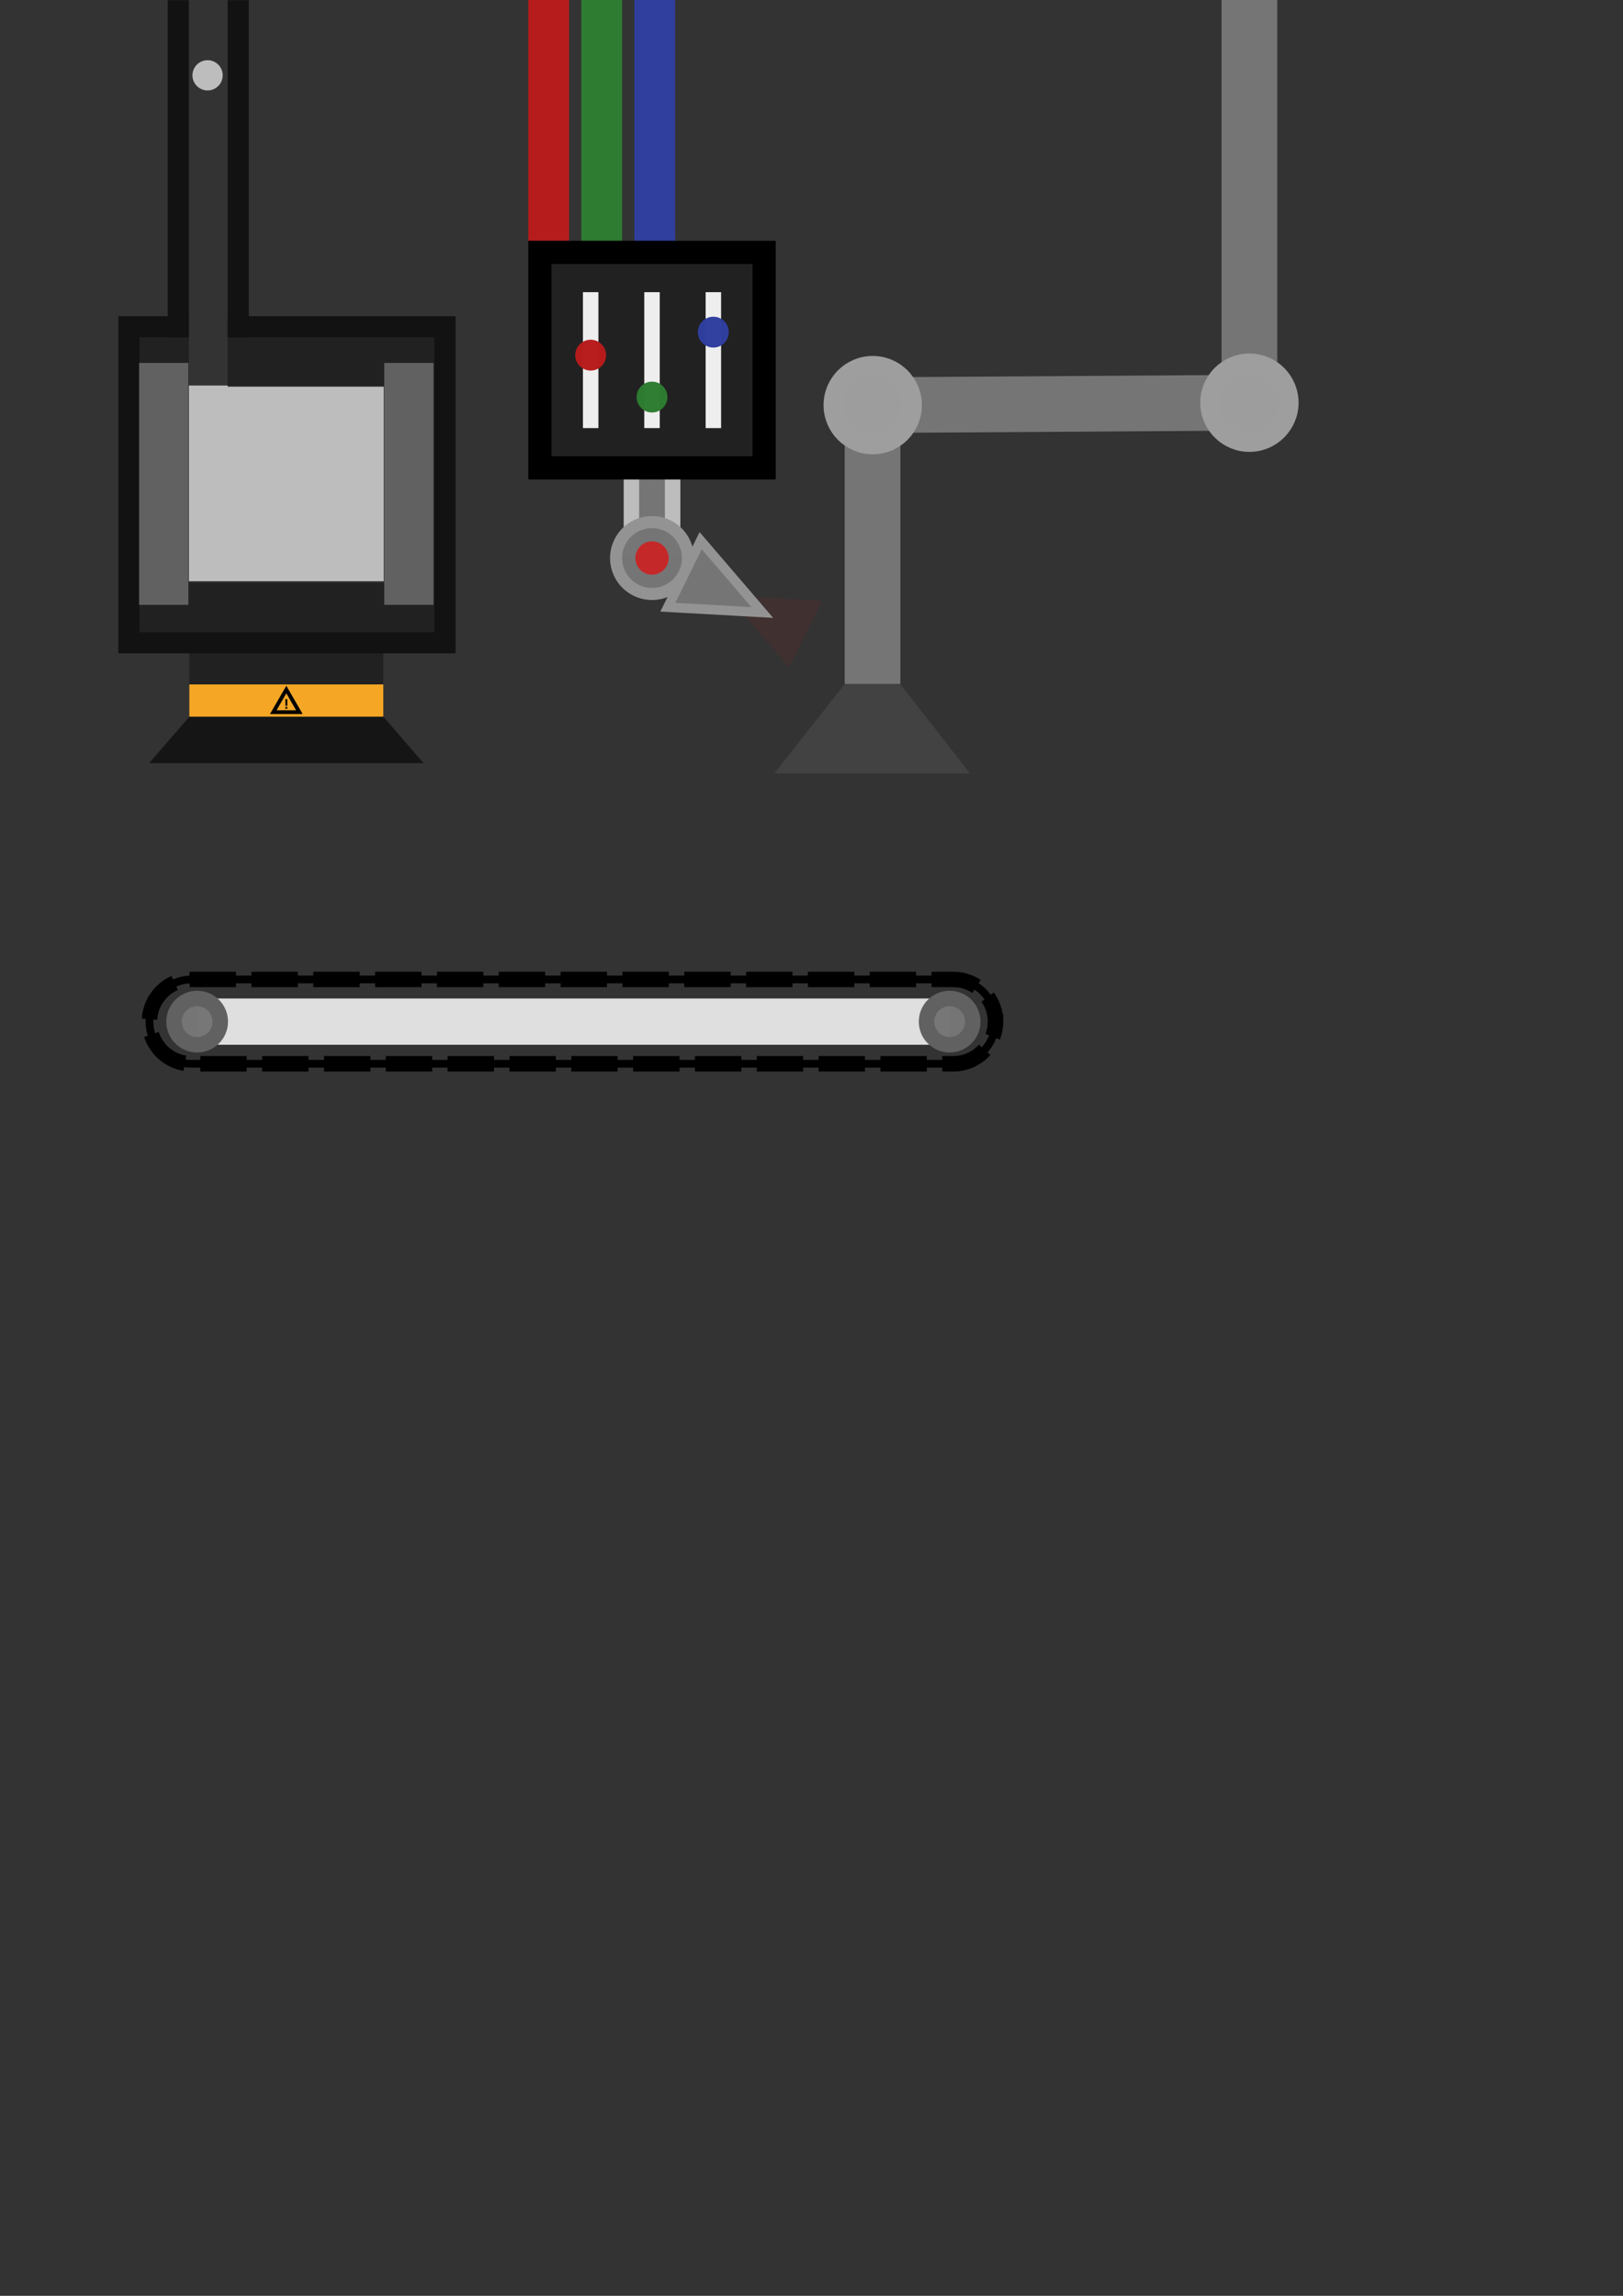 <?xml version="1.0" encoding="UTF-8" standalone="no"?>
<svg
   xmlns:dc="http://purl.org/dc/elements/1.1/"
   xmlns:cc="http://creativecommons.org/ns#"
   xmlns:rdf="http://www.w3.org/1999/02/22-rdf-syntax-ns#"
   xmlns:svg="http://www.w3.org/2000/svg"
   xmlns="http://www.w3.org/2000/svg"
   xmlns:sodipodi="http://sodipodi.sourceforge.net/DTD/sodipodi-0.dtd"
   xmlns:inkscape="http://www.inkscape.org/namespaces/inkscape"
   id="svg8"
   width="210mm"
   height="297mm"
   version="1.1"
   viewBox="0 0 210 297"
   sodipodi:docname="machine_opt.svg.2019_09_08_09_47_33.0.svg"
   inkscape:version="0.92.4 5da689c313, 2019-01-14">
  <rect x="0" y="0" width="210" height="297" fill="#333333" stroke="none"/>
  <defs
     id="defs36848" />
  <sodipodi:namedview
     pagecolor="#ffffff"
     bordercolor="#666666"
     borderopacity="1"
     objecttolerance="10"
     gridtolerance="10"
     guidetolerance="10"
     inkscape:pageopacity="0"
     inkscape:pageshadow="2"
     inkscape:window-width="1910"
     inkscape:window-height="1046"
     id="namedview36846"
     showgrid="false"
     inkscape:snap-midpoints="true"
     inkscape:snap-smooth-nodes="true"
     inkscape:snap-intersection-paths="true"
     inkscape:object-paths="true"
     inkscape:zoom="0.70710678"
     inkscape:cx="311.64935"
     inkscape:cy="543.77783"
     inkscape:window-x="5"
     inkscape:window-y="29"
     inkscape:window-maximized="1"
     inkscape:current-layer="g36950"
     inkscape:snap-bbox="true"
     inkscape:bbox-paths="true"
     inkscape:bbox-nodes="true"
     inkscape:snap-bbox-edge-midpoints="true"
     inkscape:snap-bbox-midpoints="true"
     inkscape:snap-page="true"
     inkscape:snap-object-midpoints="true"
     inkscape:snap-center="true"
     inkscape:snap-global="true" />
  <path
     style="opacity:1;vector-effect:none;fill:#424242;fill-opacity:0.988;fill-rule:nonzero;stroke:none;stroke-width:1;stroke-linecap:butt;stroke-linejoin:miter;stroke-miterlimit:4;stroke-dasharray:none;stroke-dashoffset:0;stroke-opacity:1;paint-order:normal"
     d="m 112.91,83.912 12.598,16.137 h -25.316 z"
     id="path1091"
     inkscape:connector-curvature="0"
     sodipodi:nodetypes="cccc" />
  <rect
     style="opacity:1;vector-effect:none;fill:#757575;fill-opacity:0.988;fill-rule:nonzero;stroke:none;stroke-width:3;stroke-linecap:butt;stroke-linejoin:miter;stroke-miterlimit:4;stroke-dasharray:none;stroke-dashoffset:75.591;stroke-opacity:1;paint-order:normal"
     id="rect1073"
     width="7.205"
     height="36.222"
     x="109.296"
     y="52.254" />
  <rect
     style="opacity:1;vector-effect:none;fill:#757575;fill-opacity:0.988;fill-rule:nonzero;stroke:none;stroke-width:3;stroke-linecap:butt;stroke-linejoin:miter;stroke-miterlimit:4;stroke-dasharray:none;stroke-dashoffset:75.591;stroke-opacity:1;paint-order:normal"
     id="rect36925"
     width="7.205"
     height="48.74"
     x="49.532"
     y="-161.322"
     inkscape:transform-center-y="0.13114782"
     transform="rotate(89.632)"
     inkscape:transform-center-x="20.403316" />
  <rect
     style="opacity:1;vector-effect:none;fill:#e0e0e0;fill-opacity:0.988;fill-rule:nonzero;stroke:none;stroke-width:2;stroke-linecap:butt;stroke-linejoin:miter;stroke-miterlimit:4;stroke-dasharray:none;stroke-dashoffset:75.591;stroke-opacity:1;paint-order:normal"
     id="rect36870"
     width="97.367"
     height="5.987"
     x="25.509"
     y="129.17" />
  <rect
     style="fill:#bdbdbd;fill-opacity:0.998;paint-order:normal"
     height="25.316"
     width="25.316"
     y="49.872"
     x="24.337"
     id="rect34026" />
  <g
     transform="matrix(0.491,0,0,0.491,-15.12,-6.28)"
     id="g34134">
    <path
       inkscape:connector-curvature="0"
       style="fill:#212121;fill-opacity:0.979;paint-order:normal"
       d="m 80.686,179.07 h 51.123 v 22.54 H 80.686 Z"
       id="rect824" />
    <path
       inkscape:connector-curvature="0"
       style="fill:#212121;fill-opacity:0.979;paint-order:normal"
       d="m 233.96,362.6 v 335.2 h 335.2 V 362.6 l -226.55,20.99 v 49.076 H 499.1 v 195.07 H 304.03 v -244.15 z"
       transform="scale(0.265)"
       id="rect33997" />
    <path
       inkscape:connector-curvature="0"
       style="fill:#121212;fill-opacity:0.998;paint-order:normal"
       d="m 233.96,362.6 v 335.2 h 335.2 V 362.6 H 342.61 v 20.99 H 548.18 V 676.81 H 254.96 V 383.59 h 49.076 V 362.6 Z"
       transform="scale(0.265)"
       id="rect815" />
    <path
       inkscape:connector-curvature="0"
       style="fill:#151515;fill-opacity:0.979;paint-order:normal"
       d="m 80.686,201.61 h 51.123 l 10.583,12.25 H 70.103 Z"
       id="rect826" />
    <rect
       style="fill:#f9a825;fill-opacity:0.979;paint-order:normal"
       height="8.493"
       width="51.123"
       y="193.12"
       x="80.686"
       id="rect829" />
    <path
       inkscape:connector-curvature="0"
       style="fill:none;stroke:#000000;paint-order:normal"
       d="m 106.25,194.47 3.439,5.956 h -3.439 -3.439 l 1.719,-2.978 z"
       id="path831" />
    <g
       transform="translate(0.051,0.442)"
       id="g839">
      <path
         inkscape:connector-curvature="0"
         style="fill:none;stroke:#000000;stroke-width:0.5;paint-order:normal"
         d="m 106.2,196.54 v 1.776"
         id="path833" />
      <path
         inkscape:connector-curvature="0"
         style="fill:none;stroke:#000000;stroke-width:0.5;paint-order:normal"
         d="m 106.2,198.6 v 0.491"
         id="path835" />
    </g>
    <path
       inkscape:connector-curvature="0"
       style="fill:#121212;fill-opacity:0.998;paint-order:normal"
       d="m 283.04,48.391 v 335.2 h 20.988 v -335.2 z m 59.57,0 v 335.2 h 20.988 v -335.2 z"
       transform="scale(0.265)"
       id="path34015" />
    <path
       inkscape:connector-curvature="0"
       style="fill:#616161;fill-opacity:0.998;paint-order:normal"
       d="m 67.456,108.41 v 63.743 H 80.441 V 108.41 Z"
       id="path34020" />
    <path
       inkscape:connector-curvature="0"
       style="fill:#616161;fill-opacity:0.998;paint-order:normal"
       d="m 132.05,108.41 v 63.743 h 12.985 V 108.41 Z"
       id="path34022" />
  </g>
  <circle
     style="fill:#bdbdbd;paint-order:normal"
     r="1.957"
     cy="9.744"
     cx="26.858"
     id="path34024" />
  <path
     style="opacity:1;vector-effect:none;fill:none;fill-opacity:0.988;fill-rule:nonzero;stroke:#000000;stroke-width:1;stroke-linecap:butt;stroke-linejoin:miter;stroke-miterlimit:4;stroke-dasharray:none;stroke-dashoffset:0;stroke-opacity:1;paint-order:normal"
     d="m 128.807,132.163 c 0,3.012 -2.442,5.454 -5.454,5.454 H 24.795 c -3.012,0 -5.454,-2.442 -5.454,-5.454 2e-6,-3.012 2.442,-5.454 5.454,-5.454 l 98.557,1e-5 c 3.012,0 5.454,2.442 5.454,5.454 z"
     id="circle36858"
     inkscape:connector-curvature="0"
     sodipodi:nodetypes="cccsccc" />
  <path
     sodipodi:nodetypes="cccsccc"
     inkscape:connector-curvature="0"
     id="path36864"
     d="m 128.807,132.163 c 0,3.012 -2.442,5.454 -5.454,5.454 H 24.795 c -3.012,0 -5.454,-2.442 -5.454,-5.454 2e-6,-3.012 2.442,-5.454 5.454,-5.454 l 98.557,1e-5 c 3.012,0 5.454,2.442 5.454,5.454 z"
     style="opacity:1;vector-effect:none;fill:none;fill-opacity:0.988;fill-rule:nonzero;stroke:#000000;stroke-width:2;stroke-linecap:butt;stroke-linejoin:miter;stroke-miterlimit:4;stroke-dasharray:6,2;stroke-dashoffset:20;stroke-opacity:1;paint-order:normal" />
  <circle
     style="opacity:1;vector-effect:none;fill:#757575;fill-opacity:0.988;fill-rule:nonzero;stroke:#616161;stroke-width:2;stroke-linecap:butt;stroke-linejoin:miter;stroke-miterlimit:4;stroke-dasharray:none;stroke-dashoffset:75.591;stroke-opacity:1;paint-order:normal"
     id="path36866"
     cx="25.509"
     cy="132.163"
     r="2.993" />
  <circle
     r="2.993"
     cy="132.163"
     cx="122.876"
     id="circle36868"
     style="opacity:1;vector-effect:none;fill:#757575;fill-opacity:0.988;fill-rule:nonzero;stroke:#616161;stroke-width:2;stroke-linecap:butt;stroke-linejoin:miter;stroke-miterlimit:4;stroke-dasharray:none;stroke-dashoffset:75.591;stroke-opacity:1;paint-order:normal" />
  <rect
     style="opacity:1;vector-effect:none;fill:#b71c1c;fill-opacity:0.988;fill-rule:nonzero;stroke:none;stroke-width:2.192;stroke-linecap:butt;stroke-linejoin:miter;stroke-miterlimit:4;stroke-dasharray:none;stroke-dashoffset:75.591;stroke-opacity:1;paint-order:normal"
     id="rect36874"
     width="5.276"
     height="31.151"
     x="68.358"
     y="-7.2700457e-15" />
  <rect
     y="-1.0058101e-14"
     x="75.221"
     height="31.151"
     width="5.276"
     id="rect36876"
     style="opacity:1;vector-effect:none;fill:#2e7d32;fill-opacity:0.988;fill-rule:nonzero;stroke:none;stroke-width:2.192;stroke-linecap:butt;stroke-linejoin:miter;stroke-miterlimit:4;stroke-dasharray:none;stroke-dashoffset:75.591;stroke-opacity:1;paint-order:normal" />
  <rect
     style="opacity:1;vector-effect:none;fill:#303f9f;fill-opacity:0.988;fill-rule:nonzero;stroke:none;stroke-width:2.192;stroke-linecap:butt;stroke-linejoin:miter;stroke-miterlimit:4;stroke-dasharray:none;stroke-dashoffset:75.591;stroke-opacity:1;paint-order:normal"
     id="rect36878"
     width="5.276"
     height="31.151"
     x="82.085"
     y="-5.843048e-15" />
  <g
     id="g36950"
     transform="translate(-4.763,-9.542)">
    <rect
       y="70.068"
       x="86.462"
       height="10.664"
       width="5.332"
       id="rect36902"
       style="opacity:1;vector-effect:none;fill:#757575;fill-opacity:0.988;fill-rule:nonzero;stroke:#bdbdbd;stroke-width:2;stroke-linecap:butt;stroke-linejoin:miter;stroke-miterlimit:4;stroke-dasharray:none;stroke-dashoffset:75.591;stroke-opacity:1;paint-order:normal" />
    <rect
       y="42.192"
       x="74.62"
       height="27.876"
       width="29.015"
       id="rect36872"
       style="opacity:1;vector-effect:none;fill:#212121;fill-opacity:0.988;fill-rule:nonzero;stroke:#000000;stroke-width:3;stroke-linecap:butt;stroke-linejoin:miter;stroke-miterlimit:4;stroke-dasharray:none;stroke-dashoffset:75.591;stroke-opacity:1;paint-order:normal" />
    <g
       transform="translate(0.648,0.101)"
       id="g36900">
      <path
         style="opacity:1;vector-effect:none;fill:#eeeeee;fill-opacity:0.988;fill-rule:nonzero;stroke:#eeeeee;stroke-width:2;stroke-linecap:butt;stroke-linejoin:miter;stroke-miterlimit:4;stroke-dasharray:none;stroke-dashoffset:75.591;stroke-opacity:1;paint-order:normal"
         d="M 80.542,47.237 V 64.823"
         id="path36880"
         inkscape:connector-curvature="0" />
      <path
         inkscape:connector-curvature="0"
         id="path36882"
         d="M 88.479,47.237 V 64.823"
         style="opacity:1;vector-effect:none;fill:#eeeeee;fill-opacity:0.988;fill-rule:nonzero;stroke:#eeeeee;stroke-width:2;stroke-linecap:butt;stroke-linejoin:miter;stroke-miterlimit:4;stroke-dasharray:none;stroke-dashoffset:75.591;stroke-opacity:1;paint-order:normal" />
      <path
         style="opacity:1;vector-effect:none;fill:#eeeeee;fill-opacity:0.988;fill-rule:nonzero;stroke:#eeeeee;stroke-width:2;stroke-linecap:butt;stroke-linejoin:miter;stroke-miterlimit:4;stroke-dasharray:none;stroke-dashoffset:75.591;stroke-opacity:1;paint-order:normal"
         d="M 96.417,47.237 V 64.823"
         id="path36884"
         inkscape:connector-curvature="0" />
      <circle
         style="opacity:1;vector-effect:none;fill:#b71c1c;fill-opacity:0.988;fill-rule:nonzero;stroke:none;stroke-width:2;stroke-linecap:butt;stroke-linejoin:miter;stroke-miterlimit:4;stroke-dasharray:none;stroke-dashoffset:75.591;stroke-opacity:1;paint-order:normal"
         id="path36888"
         cx="80.542"
         cy="55.385"
         r="1.996" />
      <circle
         r="1.996"
         cy="60.808"
         cx="88.479"
         id="circle36890"
         style="opacity:1;vector-effect:none;fill:#2e7c32;fill-opacity:0.988;fill-rule:nonzero;stroke:none;stroke-width:2;stroke-linecap:butt;stroke-linejoin:miter;stroke-miterlimit:4;stroke-dasharray:none;stroke-dashoffset:75.591;stroke-opacity:1;paint-order:normal" />
      <circle
         style="opacity:1;vector-effect:none;fill:#303f9f;fill-opacity:0.988;fill-rule:nonzero;stroke:none;stroke-width:2;stroke-linecap:butt;stroke-linejoin:miter;stroke-miterlimit:4;stroke-dasharray:none;stroke-dashoffset:75.591;stroke-opacity:1;paint-order:normal"
         id="circle36892"
         cx="96.417"
         cy="52.408"
         r="1.996" />
    </g>
    <g
       id="g36917"
       inkscape:transform-center-x="-4.8065888"
       inkscape:transform-center-y="1.1967817"
       style="stroke:#939393;stroke-opacity:1"
       transform="rotate(-63.718,89.128,81.733)" />
    <g
       id="g1106">
      <path
         style="stroke:none;stroke-opacity:1;opacity:0.106;vector-effect:none;fill:#b71c1c;fill-opacity:0.988;fill-rule:nonzero;stroke-width:1.235;stroke-linecap:butt;stroke-linejoin:miter;stroke-miterlimit:4;stroke-dasharray:none;stroke-dashoffset:75.591;paint-order:normal"
         inkscape:transform-center-y="-1.386213"
         d="M 89.102,92.66 93.904,103.918 H 89.102 84.3 Z"
         id="path1097"
         inkscape:connector-curvature="0"
         sodipodi:nodetypes="ccccc"
         transform="rotate(-63.718,89.128,81.733)" />
      <circle
         r="4.651"
         cy="81.733"
         cx="89.128"
         id="path36904"
         style="stroke:#939393;stroke-opacity:1;opacity:1;vector-effect:none;fill:#757575;fill-opacity:0.988;fill-rule:nonzero;stroke-width:1.562;stroke-linecap:butt;stroke-linejoin:miter;stroke-miterlimit:4;stroke-dasharray:none;stroke-dashoffset:75.591;paint-order:normal"
         transform="rotate(-63.718,89.128,81.733)" />
      <path
         sodipodi:nodetypes="ccccc"
         inkscape:connector-curvature="0"
         id="path36908"
         d="m 89.128,97.641 -4.802,-11.258 h 4.802 4.802 z"
         inkscape:transform-center-y="1.386213"
         inkscape:transform-center-x="1.1987832e-06"
         style="stroke:#939393;stroke-opacity:1;opacity:1;vector-effect:none;fill:#757575;fill-opacity:0.988;fill-rule:nonzero;stroke-width:1.235;stroke-linecap:butt;stroke-linejoin:miter;stroke-miterlimit:4;stroke-dasharray:none;stroke-dashoffset:75.591;paint-order:normal"
         transform="rotate(-63.718,89.128,81.733)" />
      <circle
         r="2.154"
         cy="81.733"
         cx="89.128"
         id="path36919"
         style="opacity:1;vector-effect:none;fill:#c62828;fill-opacity:0.988;fill-rule:nonzero;stroke:none;stroke-width:2;stroke-linecap:butt;stroke-linejoin:miter;stroke-miterlimit:4;stroke-dasharray:none;stroke-dashoffset:75.591;stroke-opacity:1;paint-order:normal" />
    </g>
  </g>
  <rect
     y="0"
     x="158.058"
     height="52.097"
     width="7.205"
     id="rect36921"
     style="opacity:1;vector-effect:none;fill:#757575;fill-opacity:0.988;fill-rule:nonzero;stroke:none;stroke-width:3;stroke-linecap:butt;stroke-linejoin:miter;stroke-miterlimit:4;stroke-dasharray:none;stroke-dashoffset:75.591;stroke-opacity:1;paint-order:normal" />
  <circle
     style="opacity:1;vector-effect:none;fill:#9e9e9e;fill-opacity:0.988;fill-rule:nonzero;stroke:#9e9e9e;stroke-width:2.55;stroke-linecap:butt;stroke-linejoin:miter;stroke-miterlimit:4;stroke-dasharray:none;stroke-dashoffset:75.591;stroke-opacity:1;paint-order:normal"
     id="circle36927"
     cx="112.922"
     cy="52.41"
     r="5.087" />
  <circle
     r="5.087"
     cy="52.097"
     cx="161.66"
     id="circle1093"
     style="opacity:1;vector-effect:none;fill:#9e9e9e;fill-opacity:0.988;fill-rule:nonzero;stroke:#9e9e9e;stroke-width:2.55;stroke-linecap:butt;stroke-linejoin:miter;stroke-miterlimit:4;stroke-dasharray:none;stroke-dashoffset:75.591;stroke-opacity:1;paint-order:normal" />
</svg>
